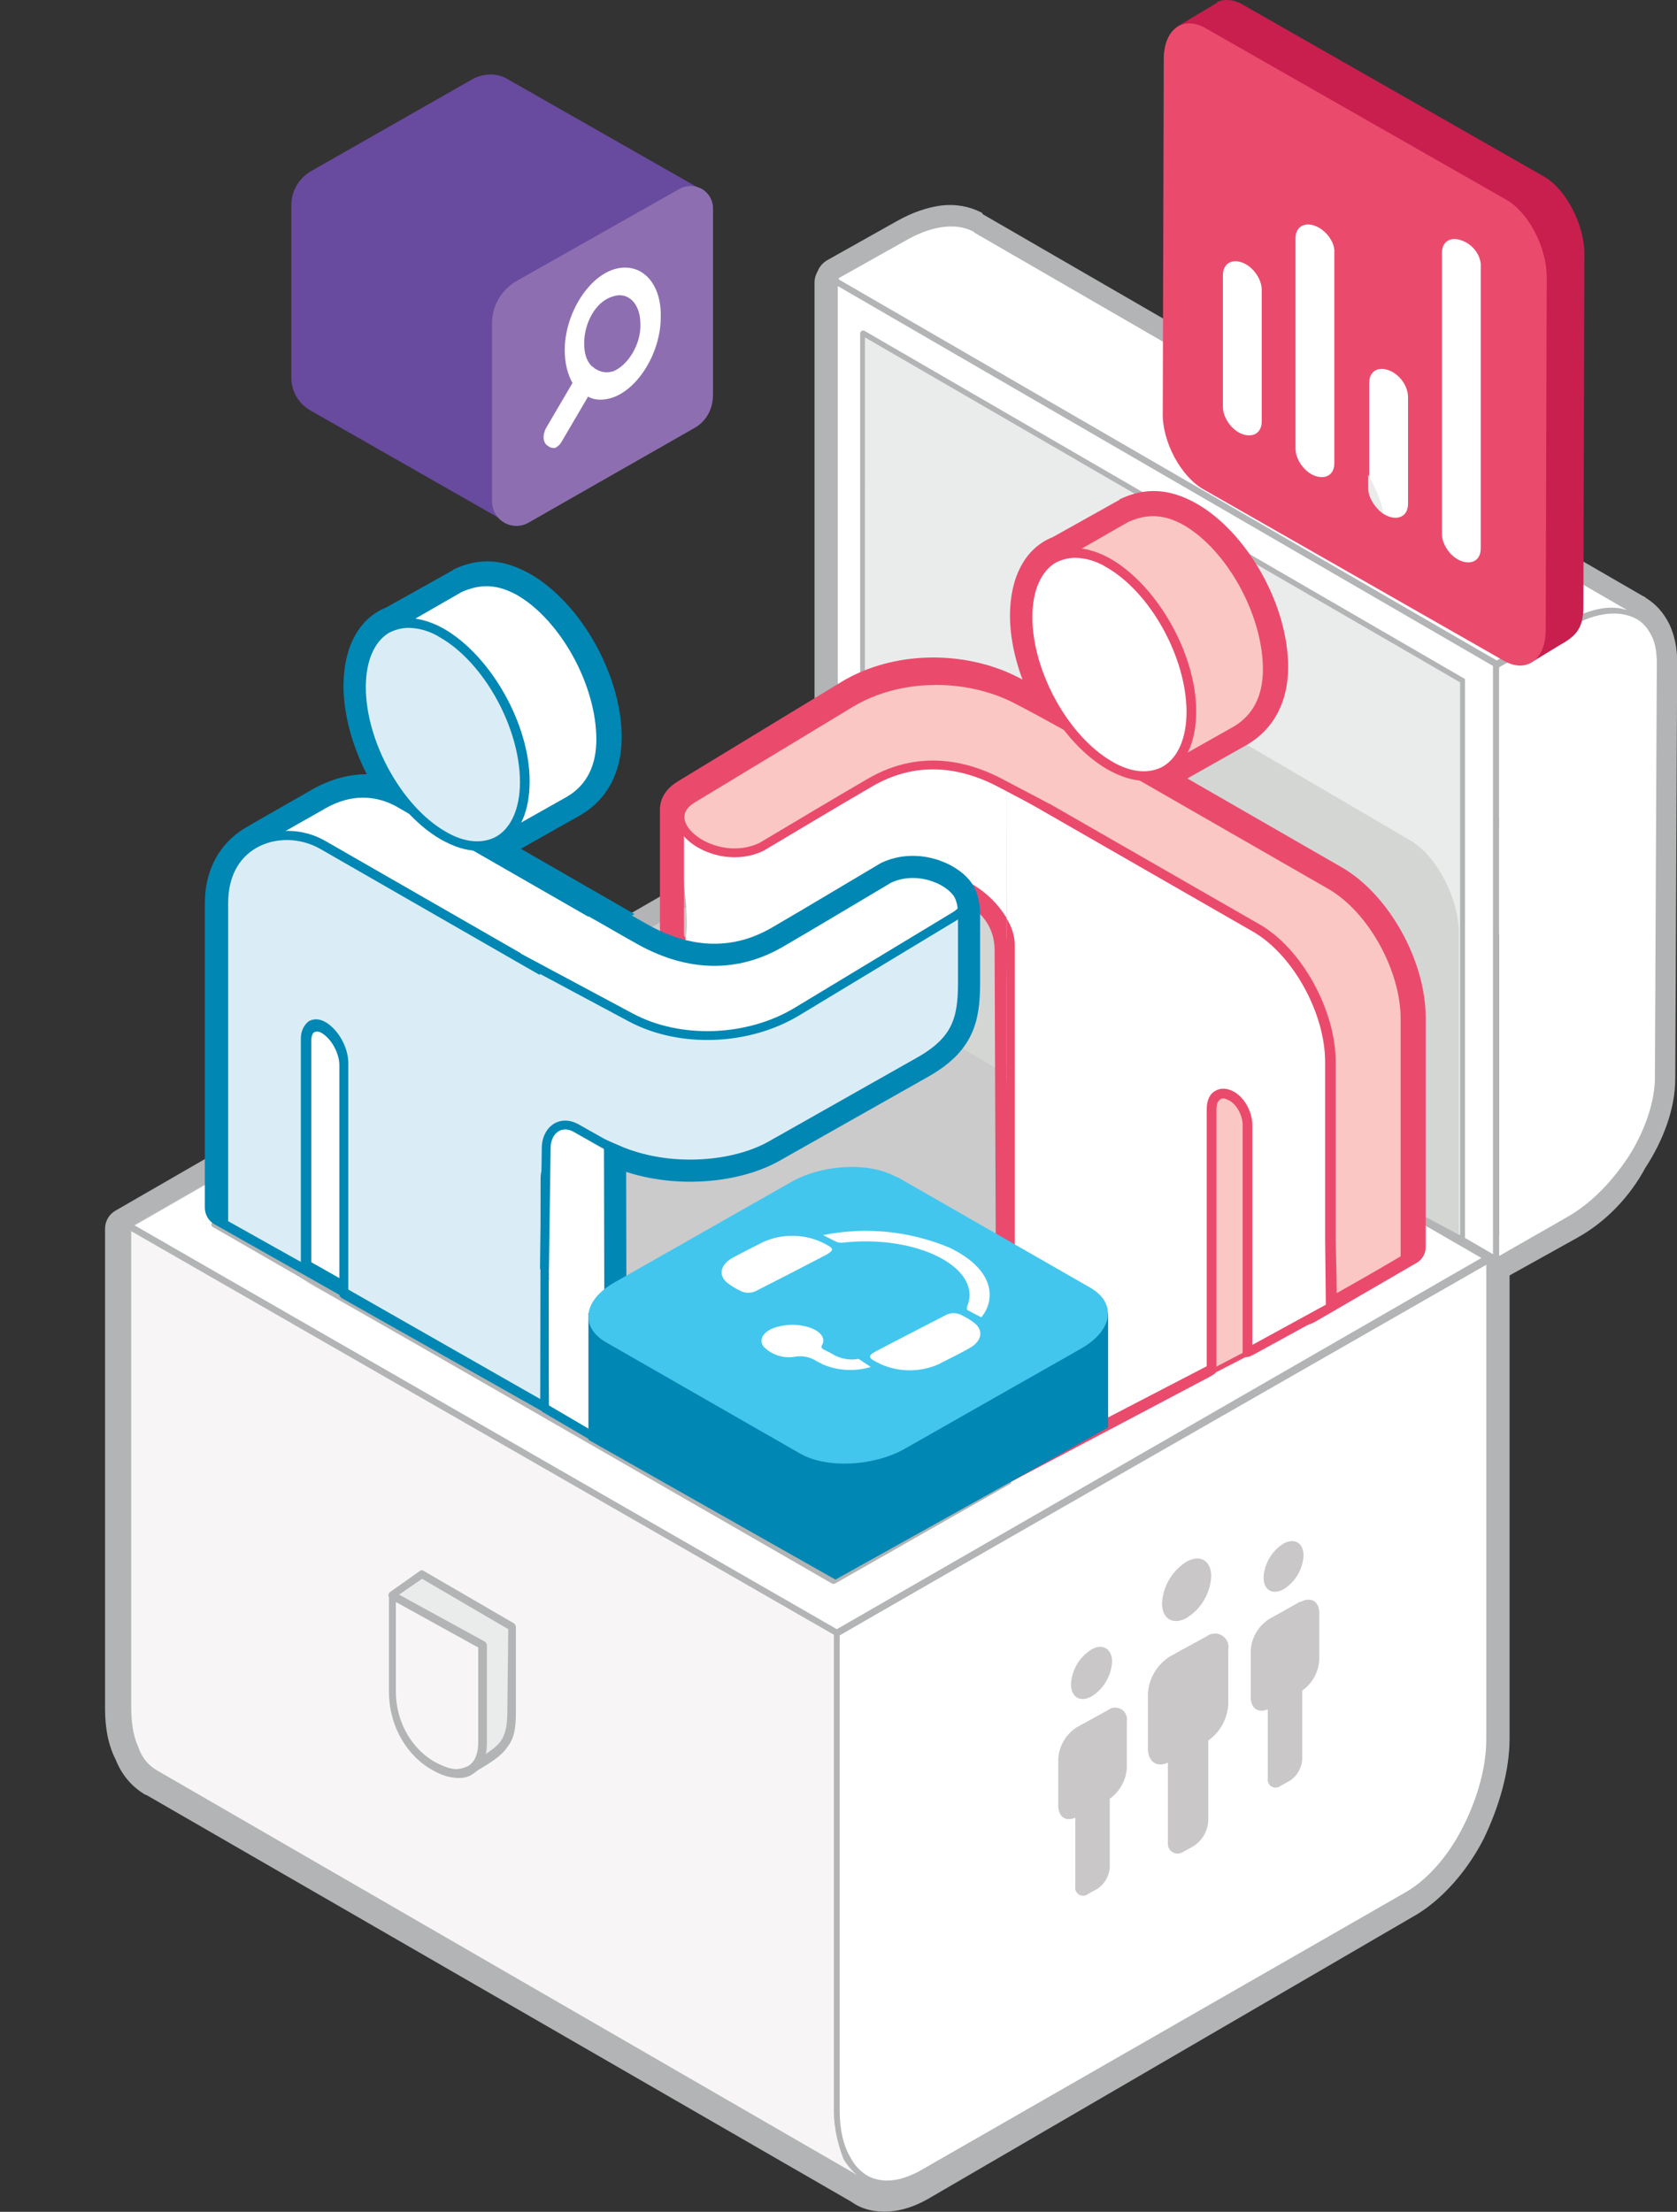 <?xml version="1.0" encoding="utf-8"?>
<!-- Generator: Adobe Illustrator 25.0.0, SVG Export Plug-In . SVG Version: 6.00 Build 0)  -->
<svg version="1.1" id="Layer_1" xmlns="http://www.w3.org/2000/svg" xmlns:xlink="http://www.w3.org/1999/xlink" x="0px" y="0px"
	 viewBox="0 0 182 240" style="enable-background:new 0 0 182 240;" xml:space="preserve">
<rect x="0" y="0" width="182" height="240" fill="#333333" stroke="none"/>
<style type="text/css">
	.st0{fill:#B2B4B5;}
	.st1{fill:#FFFFFF;}
	.st2{fill:#F7F5F5;}
	.st3{fill:#CBCBCB;}
	.st4{fill:#E0E0DF;}
	.st5{fill:#EAECEB;}
	.st6{fill:#C81F4E;}
	.st7{fill:#EA4B6D;}
	.st8{fill-rule:evenodd;clip-rule:evenodd;fill:#FFFFFF;}
	.st9{fill:#684A9E;}
	.st10{fill:#8D6FB1;}
	.st11{fill:#D4D6D4;}
	.st12{fill:none;stroke:#EA4B6D;stroke-width:2.4;stroke-miterlimit:2.613;}
	.st13{fill:#FAC7C5;}
	.st14{fill-rule:evenodd;clip-rule:evenodd;fill:#FAC7C5;}
	.st15{fill:none;stroke:#EA4B6D;stroke-width:0.5;stroke-miterlimit:2.613;}
	.st16{fill:#0087B4;}
	.st17{fill:#DAEDF7;}
	.st18{fill:none;stroke:#0087B4;stroke-width:0.96;stroke-miterlimit:2.613;}
	.st19{fill-rule:evenodd;clip-rule:evenodd;fill:#DAEDF7;}
	.st20{fill:none;stroke:#0087B4;stroke-width:2.4;stroke-miterlimit:2.613;}
	.st21{fill:#43C6ED;}
	.st22{fill:#C9C7C7;}
	.st23{fill:none;stroke:#EA4B6D;stroke-width:0.96;stroke-miterlimit:2.613;}
</style>
<g id="Hk0fKR.tif">
</g>
<g>
	<path class="st0" d="M171.19,134.3l-7.57,4.21c-0.63,0.42-1.47,0.42-2.21,0L89.66,97.07c-0.74-0.32-1.26-1.16-1.26-2V30.62
		c0-0.42,0.11-0.74,0.32-1.16l0.1-0.21c0.21-0.42,0.52-0.74,0.84-0.95l7.68-4.31c1.68-0.95,3.26-1.47,4.73-1.68
		c1.68-0.21,3.16,0.1,4.42,0.74c0.11,0,0.11,0.11,0.11,0.11l0.1,0.11l71.64,41.43c0.11,0,0.21,0.11,0.32,0.21
		c1.05,0.63,1.89,1.58,2.52,2.84c0.53,1.16,0.84,2.52,0.84,4l-0.21,45.32c0,3.16-1.26,6.62-3.26,9.67
		C176.87,129.88,174.24,132.61,171.19,134.3L171.19,134.3z M162.56,134.09l6.42-3.68c2.31-1.37,4.52-3.47,6-5.99
		c1.58-2.42,2.52-5.05,2.52-7.26l0.21-45.32c0-0.84-0.1-1.58-0.42-2.1c-0.21-0.42-0.53-0.74-0.84-1.05l-0.1-0.1L104.7,27.15
		c-0.11,0-0.21-0.1-0.32-0.1c-0.53-0.21-1.05-0.32-1.79-0.21c-0.95,0.11-1.89,0.42-3.05,1.05l-6.63,3.79v62.15L162.56,134.09
		L162.56,134.09z"/>
	<path class="st1" d="M161.83,103.28l15.78-36.49l-71.85-41.54l-0.1-0.11c-1.79-0.95-4.31-0.73-7.15,0.84l-7.68,4.31l-0.11,0.21
		v28.08L161.83,103.28L161.83,103.28z"/>
	<path class="st0" d="M108.28,69.94v5.78c0,2.73-1.16,5.78-2.94,8.62c-1.79,2.84-4.21,5.26-6.94,6.83l-7.57,4.21L90.4,95.6V28.72
		l0.11-0.21l0.11-0.1l7.68-4.31c1.37-0.84,2.73-1.26,4-1.37c1.16-0.1,2.1,0,2.94,0.42l0.42,0.21l0.1,0.1L177.61,65l0.21,0.11
		l-0.11,0.21l-15.78,25.66l-0.1,0.21l-0.21-0.11L108.28,69.94L108.28,69.94z M107.65,75.73v-6.83l0.42,0.32l53.65,21.13l15.46-25.24
		l-71.53-41.33l-0.1-0.11c-0.84-0.42-1.89-0.63-3.05-0.52c-1.16,0.11-2.42,0.52-3.79,1.37l-7.57,4.31l-0.11,0.11v65.72l7.15-4
		c2.63-1.47,5.05-3.89,6.73-6.62C106.6,81.3,107.65,78.35,107.65,75.73L107.65,75.73z"/>
	<path class="st0" d="M11.4,185.4v-52.05c0-0.84,0.42-1.58,1.16-2l71.11-41.01c0.74-0.42,1.58-0.42,2.42,0l76.37,44.16
		c0.84,0.42,1.37,1.16,1.37,2.1v52.05c0,3.57-1.16,7.47-2.84,10.94c-1.79,3.47-4.42,6.41-7.15,8.1l-53.12,30.91
		c-1.47,0.84-2.84,1.26-4.21,1.37c-1.47,0.1-2.95-0.21-4.1-1.05l-76.37-44.06c-0.1-0.1-0.32-0.1-0.42-0.21
		c-1.37-0.84-2.42-2.1-3.05-3.68C11.71,189.29,11.4,187.4,11.4,185.4L11.4,185.4z M16.13,134.72v50.68c0,1.37,0.21,2.63,0.63,3.47
		c0.32,0.74,0.74,1.26,1.26,1.58c0.11,0,0.11,0.11,0.21,0.11l76.27,43.95c0.1,0.11,0.21,0.11,0.32,0.21
		c0.42,0.21,0.84,0.31,1.26,0.21c0.63,0,1.37-0.32,2.1-0.74l53.13-30.81c2-1.16,4-3.47,5.36-6.2c1.47-2.73,2.32-5.89,2.32-8.73
		v-50.69l-74.16-42.9L16.13,134.72L16.13,134.72z"/>
	<path class="st2" d="M14.13,133.35v52.05c0,3.58,1.16,6.1,3.05,7.15l72.48,41.85c2.31,1.37,3.89,2,6.42,2.31L123.75,214
		c4.94-2.84,8.94-10.41,8.94-16.93v-43.64l-41.87,23.24L14.13,133.35L14.13,133.35z"/>
	<path class="st0" d="M132.27,197.07c0,3.15-0.95,6.73-2.63,9.67c-1.58,3.05-3.79,5.57-6.21,6.94l-28.72,19.24l-0.1,0.11v0.11
		l-0.74,3.36l-76.79-44.37c-0.95-0.53-1.68-1.37-2.1-2.63c-0.53-1.16-0.74-2.63-0.74-4.31v-51.74l76.37,43.74l0.11,0.1l0.11-0.1
		l41.34-23.34L132.27,197.07L132.27,197.07z M13.6,185.3l0.11,0.42v0.32L13.6,185.3L13.6,185.3z M132.48,153.22l-41.66,23.45
		l-76.69-43.95l-0.42-0.21v52.79c0,1.79,0.32,3.26,0.84,4.52l-0.21-1.16l0.21,0.84l0.42,0.73l-0.42-0.53c0.42,1.05,1.16,2,1.89,2.52
		c0.11,0.11,0.31,0.21,0.42,0.32l-0.42-0.42h0.11l0.31,0.42l0.74,0.42l76.48,44.16l0.32,0.21l0.11-0.42l0.74-3.68L123.85,214
		c2.53-1.47,4.73-4.1,6.42-7.15c1.68-3.15,2.63-6.63,2.63-9.99V152.7L132.48,153.22L132.48,153.22z"/>
	<path class="st1" d="M90.92,176.99v51.95c0,6.52,4,9.57,8.94,6.73l52.7-30.28c4.84-2.84,8.94-10.41,8.94-16.93V136.4l-70.38,40.59
		H90.92L90.92,176.99z"/>
	<path class="st0" d="M90.5,229.04v-52.47l0.42,0.21l70.69-40.8v52.58c0,3.26-1.05,6.83-2.63,9.99c-1.68,3.15-3.89,5.78-6.42,7.15
		l-52.81,30.28c-1.26,0.74-2.53,1.05-3.68,1.05c-0.95,0-1.79-0.21-2.63-0.74c-0.74-0.42-1.37-1.16-1.89-2
		C91.03,232.93,90.5,231.14,90.5,229.04L90.5,229.04z M91.13,177.41v51.63c0,2.1,0.42,3.79,1.16,5.05c0.42,0.84,1.05,1.47,1.68,1.89
		c0.63,0.42,1.47,0.63,2.31,0.63c1.05,0,2.1-0.31,3.37-0.95l52.81-30.28c2.42-1.37,4.63-3.89,6.21-6.94
		c1.58-3.05,2.63-6.52,2.63-9.68v-51.52L91.13,177.41L91.13,177.41z"/>
	<polygon class="st3" points="84.72,92.24 161.41,136.5 90.92,176.99 14.34,132.82 84.72,92.24 	"/>
	<path class="st4" d="M139.74,128.62l13.15,7.68l-13.15,7.47c0.63-1.58,1.37-4.1,1.37-7.36
		C141.21,133.03,140.37,130.3,139.74,128.62L139.74,128.62z"/>
	<polygon class="st1" points="52.74,115.58 52.74,111.06 14.34,133.14 90.92,177.3 161.3,136.71 144.15,126.83 139.95,128.72 
		152.25,136.5 90.77,171.73 33.7,139.34 23.81,132.82 52.74,115.58 	"/>
	<path class="st0" d="M160.77,136.5L84.72,92.55l-70.17,40.38l76.27,43.85L160.77,136.5L160.77,136.5z M84.93,92.02l76.58,44.27
		c0.11,0.11,0.21,0.21,0.11,0.42l-0.11,0.11l-70.48,40.69c-0.1,0.11-0.21,0-0.31,0l-76.9-44.16c-0.11-0.1-0.21-0.21-0.11-0.42
		l0.11-0.1l70.69-40.8C84.72,91.92,84.82,91.92,84.93,92.02L84.93,92.02z"/>
	<path class="st1" d="M179.81,117.26l0.21-45.32c0-5.36-4.31-7.26-9.57-4.31l-7.68,4.31l-0.1,0.21v64.56l7.57-4.21
		C175.4,129.35,179.81,122.52,179.81,117.26L179.81,117.26z"/>
	<path class="st0" d="M180.24,71.84l-0.21,45.32c0,2.73-1.16,5.78-2.95,8.62c-1.79,2.74-4.21,5.26-6.94,6.83l-7.78,4.42l-0.42,0.21
		V72.15l0.11-0.21l0.1-0.11l7.89-4.42c1.79-0.94,3.37-1.47,4.84-1.47c0.95,0,1.79,0.21,2.53,0.63c0.74,0.42,1.37,1.05,1.79,1.79
		C180.03,69.21,180.24,70.47,180.24,71.84L180.24,71.84z M179.6,117.26l0.21-45.32c0-1.26-0.21-2.42-0.74-3.26
		c-0.42-0.74-0.95-1.26-1.58-1.58c-0.63-0.32-1.47-0.53-2.31-0.53c-1.37,0-2.95,0.42-4.52,1.37l-7.89,4.42l-0.1,0.11v63.83
		l7.36-4.21c2.63-1.47,4.94-3.89,6.73-6.62C178.45,122.83,179.5,119.79,179.6,117.26L179.6,117.26z"/>
	<polygon class="st1" points="90.71,95.18 90.71,30.62 162.56,72.15 162.56,136.61 90.71,95.18 	"/>
	<polygon class="st5" points="158.56,133.67 158.56,74.04 93.55,36.4 93.87,53.75 93.87,96.65 152.46,130.83 158.46,134.19 
		158.56,133.67 	"/>
	<path class="st0" d="M158.99,134.51l-0.53-0.32V74.04L93.87,36.61v60.25l-0.52-0.32V36.19c0-0.11,0.1-0.32,0.31-0.32
		c0.11,0,0.11,0,0.11,0l65.12,37.75c0.1,0,0.1,0.11,0.1,0.21V134.51L158.99,134.51z"/>
	<path class="st0" d="M90.92,31.04v63.83l71.11,41.22V72.26L90.92,31.04L90.92,31.04z M90.29,95.07V30.51c0-0.1,0.1-0.31,0.32-0.31
		c0.11,0,0.11,0,0.21,0l71.74,41.54c0.11,0,0.11,0.1,0.11,0.21v64.46c0,0.1-0.11,0.31-0.32,0.31c-0.11,0-0.11,0-0.11,0L90.5,95.18
		C90.4,95.28,90.29,95.18,90.29,95.07L90.29,95.07z"/>
	<path class="st5" d="M55.58,176.57l-9.78-5.68l-3.26,2.31l2.21,4.94l3.47,10.62l2.73,3.47c4-2.42,4.42-2.94,4.52-6.31L55.58,176.57
		L55.58,176.57z"/>
	<path class="st0" d="M46,170.47l9.78,5.68c0.11,0.1,0.21,0.21,0.21,0.42v9.25c0,1.79-0.21,2.84-0.95,3.78
		c-0.63,0.95-1.79,1.68-3.79,2.84c-0.21,0.11-0.42,0.11-0.63-0.1l-2.74-3.47l-3.47-10.62c0,0,0,0,0-0.11l-2.21-4.84
		c-0.11-0.21,0-0.42,0.11-0.53l3.26-2.31C45.69,170.36,45.9,170.36,46,170.47L46,170.47z M55.16,176.78l-9.36-5.47l-2.73,1.89
		l2.1,4.52l3.37,10.51l2.52,3.15c1.68-1.05,2.73-1.68,3.26-2.42c0.53-0.74,0.74-1.68,0.74-3.26L55.16,176.78L55.16,176.78z"/>
	<path class="st2" d="M52.42,178.57l-9.79-5.36v10.41c0,8.31,9.79,12.09,9.79,5.57V178.57L52.42,178.57z"/>
	<path class="st0" d="M51.9,189.08c0,1.47-0.53,2.31-1.26,2.63c-0.53,0.21-1.05,0.32-1.58,0.21c-0.63-0.11-1.26-0.42-1.89-0.74
		c-2.21-1.26-4.21-4-4.21-7.68v-9.67l8.94,4.94V189.08L51.9,189.08z M42.85,172.78c-0.21-0.21-0.53-0.1-0.53,0.1
		c-0.11,0.11-0.11,0.11-0.11,0.21v10.41c0,4.1,2.21,7.15,4.63,8.52c0.74,0.42,1.47,0.74,2.21,0.84c0.74,0.11,1.37,0.11,2-0.21
		c1.05-0.53,1.79-1.68,1.79-3.47v-10.62c0-0.21-0.1-0.32-0.21-0.42L42.85,172.78L42.85,172.78z"/>
	<path class="st0" d="M90.4,171.2l-66.59-38.38l15.36-8.94c0-0.21,0.11-0.53,0.21-0.74l-16.3,9.46c-0.1,0.11-0.21,0.21-0.1,0.42
		l0.1,0.11l67.22,38.7c0.1,0.1,0.21,0,0.32,0l59.54-33.86v-0.74L90.4,171.2L90.4,171.2z"/>
	<path class="st6" d="M127.67,2.94l4.21-2.52c0-0.1,0.11,0,0.21-0.1V0.21c0.74-0.32,1.78-0.32,2.83,0.32l32.62,18.61
		c2.42,1.37,4.41,5.26,4.41,8.41l-0.11,38.28c0,2.52-0.95,3.26-2.63,4.21l-2.94,1.79l-12.94-39.33L127.67,2.94L127.67,2.94z"/>
	<path class="st7" d="M130.61,53.1l32.62,18.61c2.42,1.37,4.52-0.1,4.52-3.36l0.11-38.28c0-3.26-1.99-7.04-4.41-8.41L130.82,3.05
		c-2.42-1.37-4.52,0.11-4.52,3.37l-0.11,38.28C126.09,47.95,128.19,51.73,130.61,53.1L130.61,53.1z"/>
	<path class="st1" d="M158.6,26.08c-1.16-0.42-2.11,0.1-2.11,1.37v30.49c0,1.16,0.95,2.52,2.11,2.94c1.15,0.42,2.1-0.1,2.1-1.37
		V29.02C160.8,27.76,159.85,26.5,158.6,26.08L158.6,26.08z"/>
	<path class="st1" d="M150.7,40.17c-1.15-0.42-2.1,0.11-2.1,1.37V53.1c0,1.16,0.95,2.52,2.1,2.94c1.16,0.42,2.11-0.11,2.11-1.37
		V43.11C152.81,41.85,151.86,40.59,150.7,40.17L150.7,40.17z"/>
	<path class="st1" d="M142.7,24.5c-1.15-0.42-2.1,0.1-2.1,1.37v22.82c0,1.16,0.95,2.52,2.1,2.94c1.16,0.42,2.11-0.1,2.11-1.37V27.44
		C144.92,26.29,143.87,24.92,142.7,24.5L142.7,24.5z"/>
	<path class="st1" d="M134.82,28.49c-1.15-0.42-2.1,0.11-2.1,1.37v14.3c0,1.16,0.95,2.52,2.1,2.94c1.16,0.42,2.11-0.11,2.11-1.37
		v-14.3C136.93,30.28,135.98,28.92,134.82,28.49L134.82,28.49z"/>
	<path class="st5" d="M148.49,51.52v1.47c0,1.05,0.74,2.1,1.68,2.74C149.86,54.26,149.23,52.78,148.49,51.52L148.49,51.52z"/>
	<polygon class="st8" points="59.25,152.74 59.15,121.04 66.73,125.43 66.63,157.03 59.25,152.74 	"/>
	<path class="st9" d="M51.19,8.64l-17.36,9.89c-1.37,0.74-2.21,2.21-2.21,3.68v18.82c0,1.37,0.74,2.73,2,3.47l21.57,12.3l10.1-19.03
		l10.94-17.14L55.18,8.64C54.03,7.9,52.45,7.9,51.19,8.64L51.19,8.64z"/>
	<path class="st10" d="M73.7,20.52l-17.67,9.99c-1.58,0.94-2.63,2.63-2.63,4.52v19.35c0,2.1,2.21,3.36,4,2.31l17.88-10.2
		c1.37-0.74,2.1-2.1,2.1-3.68V22.62C77.38,20.73,75.38,19.57,73.7,20.52L73.7,20.52z"/>
	<path class="st1" d="M66.55,40.29c-0.74,0.21-1.37,0.11-2-0.31c-0.1,0-0.1-0.11-0.1-0.11c-0.1,0-0.1-0.11-0.21-0.11
		c-0.63-0.63-0.84-1.47-0.84-2.52c0-2.21,1.26-4.52,3.05-5.05c1.68-0.63,3.05,0.74,3.05,2.94C69.6,37.34,68.13,39.66,66.55,40.29
		L66.55,40.29z M66.55,29.25c-2.84,0.95-5.26,4.94-5.26,8.73c0,1.47,0.32,2.63,0.84,3.58l-2.84,4.84c-0.42,0.73-0.42,1.68,0.21,2
		c0.21,0.21,0.53,0.21,0.74,0.21c0.21-0.11,0.53-0.32,0.74-0.73l2.84-4.84c0.74,0.42,1.68,0.42,2.63,0.11
		c2.84-0.95,5.26-4.94,5.26-8.73C71.81,30.61,69.49,28.3,66.55,29.25L66.55,29.25z"/>
	<path class="st11" d="M102.47,90.88v21.71l42.17,24.93l9.34-5.86l4.35,2.32v-32.64c0-3.89-2.42-8.52-5.36-10.2l-29.4-17.2
		L102.47,90.88L102.47,90.88z"/>
	<path class="st12" d="M109.36,158.83l-0.22-55.71c0-6.58-8.27-9.04-13.38-6.28l-12.09,6.4c-3.63,1.72-10.85,1.47-10.85-2.57v-12.4
		c0-0.27-0.02-0.57,0.04-0.83c0.12-0.58,0.54-1.15,1.33-1.63L91.97,75c5.26-3.17,12.54-3.22,17.96-0.45
		c4.11,2.1,8.06,4.73,12.17,6.83"/>
	<path class="st8" d="M112.85,87.89c-1.41-1.21-3.1-2.83-4.87-3.46c-0.7-0.25-1.67-1.1-3.24-1.44c-9.42-2-11.77,4.54-18.29,6.05
		c-1.69,0.39-7.01,1.44-10.77,0.32c-4.35-1.29,1.17,13.24-2.41,13.93c-1.82,0.35,0.77,1.11,3.92,1.78
		c4.44,0.95,17.92-7.5,21.16-10.91c0.02-0.02,7.67-0.5,11.18,5.94C112,104.65,114.52,91.73,112.85,87.89L112.85,87.89z"/>
	<path class="st1" d="M144.54,96.07l-13.36-7.68l-4.94-2.84l-2.63-1.47c0.95,0.11,1.89,0,2.63-0.42l7.89-4.52
		c1.9-1.05,3.48-3.15,3.48-6.62c0-6.1-4-13.25-8.95-16.09c-2.53-1.47-4.52-1.26-6.42-0.32l-7.26,4.1c-2.1,0.74-3.47,3.15-3.47,6.63
		c0,4.63,2.42,9.99,5.79,13.56l-1.68-0.94c-1.6-0.93-3.81-1.38-6.35-0.55l-0.04,37l4.5,2.56l17.78,9.99l3.89,2.21l6.22,3.47
		l1.99-1.16l8.94-5.26v-17.14C152.53,105.22,148.95,98.7,144.54,96.07L144.54,96.07z"/>
	<path class="st7" d="M109.22,115.59l32.38,24.07l8.94-4.7v-24.39c0-4.73-3.26-10.62-7.06-12.83l-20.83-11.99
		c-0.84-0.42-1.16-1.47-0.95-2.32c0.21-0.84,1.16-1.47,2.1-1.37c0.63,0.1,1.16,0,1.58-0.21c0.11,0,0.21-0.11,0.32-0.11l7.47-4.21
		c1.58-0.95,2.42-2.63,2.42-4.94c0-5.36-3.68-11.88-7.89-14.41c-1.89-1.05-3.15-0.95-4.52-0.31l-7.15,3.99
		c-0.1,0-0.21,0.11-0.32,0.11c-1.37,0.52-2.21,2.31-2.21,4.84c0,3.99,2.1,8.94,5.16,12.09c0.74,0.74,0.74,1.79,0.1,2.63
		c-0.63,0.84-1.68,0.94-2.52,0.53l-1.68-0.95c-0.93-0.56-2.84-1.19-5.3-0.18l0-4.16c0.97-0.26,1.94-0.39,2.88-0.39
		c-1.58-3.05-2.53-6.52-2.53-9.57c0-4.21,1.68-7.36,4.63-8.52l7.15-4c0,0,0.1,0,0.1-0.1c2.84-1.37,5.47-1.16,8.31,0.42
		c5.57,3.15,10,11.04,10,17.77c0,3.79-1.58,6.73-4.42,8.41l-6.52,3.68l16.82,9.68c5.05,2.94,9.05,10.09,9.05,16.3v24.88
		c0,0.74-0.42,1.37-0.95,1.68l-10.94,6.35c-0.52,0.32-0.95,0.42-1.26,0.42c-0.32,0-0.64-0.1-0.95-0.21l-31.43-23.42L109.22,115.59
		L109.22,115.59z"/>
	<path class="st13" d="M134.23,79.35l-7.89,4.52l-8.42-14.51l-3.16-8.73l7.57-4.21c1.89-0.84,3.89-1.16,6.42,0.32
		c4.94,2.84,8.94,9.99,8.94,16.09C137.6,76.2,136.12,78.2,134.23,79.35L134.23,79.35z"/>
	<path class="st7" d="M134.23,79.35L134.23,79.35L134.23,79.35z M115.29,60.74l3.05,8.31l8.1,13.99l7.47-4.21
		c2.11-1.26,3.15-3.36,3.15-6.2c0-5.89-3.89-12.94-8.62-15.67c-2.1-1.15-3.89-1.26-6-0.32L115.29,60.74L115.29,60.74z M126.34,84.29
		c-0.21,0-0.32-0.1-0.42-0.21l-8.42-14.51l-3.37-8.94c-0.11-0.21,0-0.53,0.21-0.63l7.57-4.21c2.42-1.16,4.52-1.05,6.94,0.31
		c5.05,2.94,9.26,10.3,9.26,16.51c0,4.1-2,6.1-3.69,7.15l-7.88,4.52C126.44,84.29,126.34,84.29,126.34,84.29L126.34,84.29z"/>
	<path class="st13" d="M113.72,120.47v-19.87c0-1.37,0.84-1.89,2-1.26c1.16,0.74,2.21,2.42,2.21,3.89v52.93l21.78-11.22v-29.09
		c0-1.47,0.95-2.1,2.21-1.47c0.95,0.53,1.68,1.89,1.68,3.15v23.74l8.94-5.26v-25.42c0-5.47-3.68-11.99-8.1-14.51l-13.36-7.68
		l-4.94-2.84l-10.63-6.1c-1.58-0.91-3.75-1.37-6.25-0.59l-0.04,39.06L113.72,120.47L113.72,120.47z"/>
	<path class="st7" d="M120.57,154.26l18.97-9.9l-0.36-28.52c0-0.95,0.31-1.68,0.94-2c0.64-0.32,1.27-0.32,2,0.11
		c1.16,0.63,1.99,2.21,1.99,3.57l-0.04,23.36l7.94-4.49v-25.81c0-5.26-3.48-11.57-7.79-14.09l-28.92-16.61
		c-1.14-0.61-3.29-1.44-6.04-0.5l0-0.94c2.34-0.74,4.74-0.54,6.77,0.59l28.92,16.61c4.64,2.63,8.31,9.36,8.31,14.93v26.12
		c0,0.21-0.11,0.32-0.21,0.42l-8.98,5.12c-0.2,0.11-0.51,0.42-0.72,0.32c-0.23-0.11-0.07-23.38-0.07-25.04
		c0-0.95-0.64-2.21-1.48-2.63c-0.42-0.21-0.74-0.32-0.94-0.11c-0.32,0.21-0.43,0.53-0.43,1.16l0.12,28.47
		c0,0.15-18.82,9.73-20.72,10.69c-0.21-0.11-0.31-0.32-0.31-0.42l-2.12-51.35c0-1.26-0.84-2.84-1.89-3.47
		c-0.31-0.21-0.63-0.21-0.84-0.11c-0.21,0.11-0.32,0.53-0.32,0.95v19.87c0,0.21-0.11,0.32-0.21,0.42c-0.21,0.1-0.32,0.1-0.53,0
		l-4.39-2.5l0-1.2l3.97,2.23v-18.93c0-0.84,0.32-1.47,0.84-1.89c0.53-0.31,1.16-0.31,1.89,0.11c1.37,0.84,2.42,2.74,2.42,4.42
		l2.12,51.04H120.57L120.57,154.26z"/>
	<path class="st1" d="M109.72,161.56l21.78-12.69v-28.4c0-1.47,0.95-2.1,2.21-1.47c0.94,0.53,1.68,1.89,1.68,3.15l0.02,24.32
		l8.92-4.79v-26.37c0-5.47-3.68-11.99-8.1-14.51l-13.36-7.68l-4.94-2.84l-8.67-4.98C109.22,110.73,109.72,136.15,109.72,161.56
		L109.72,161.56z"/>
	<path class="st7" d="M135.92,145.93l7.97-4.36l-0.08-7.22v-19.14c0-5.26-3.47-11.57-7.78-14.09l-26.77-15.37l0-1.2l27.4,15.73
		c4.63,2.63,8.3,9.36,8.3,14.93v19.45c0,0.21,0.2,7.3,0.09,7.4l-8.95,4.9c-0.99,0.56-1.3,0.28-1.24-0.46v-24.46
		c0-0.95-0.63-2.21-1.47-2.63c-0.42-0.21-0.74-0.32-0.95-0.11c-0.32,0.21-0.42,0.53-0.42,1.16v28.14c0,0.45-0.27,0.5-0.74,0.8
		l-21.78,11.51c-0.15-0.08-0.25-0.21-0.29-0.31l0.01-60.97c0.56,0.87,0.91,1.91,0.91,2.88v56.55l20.83-10.81v-27.89
		c0-0.94,0.32-1.68,0.95-2c0.53-0.32,1.26-0.32,2,0.1c1.16,0.63,2,2.21,2,3.58V145.93L135.92,145.93z"/>
	<path class="st14" d="M113.34,87.54c-1.51-0.82-3.02-1.64-4.53-2.46c-4.98-2.7-9.88-2.79-14.36-0.19c-3.96,2.3-7.88,4.66-11.82,7
		c-5.13,2.44-11.71-2.68-7.47-5.24L92.29,76.3c5.25-3.17,12.53-3.22,17.96-0.45c4.11,2.1,8.06,4.5,12.17,6.6
		C119.34,84.25,116.42,85.74,113.34,87.54L113.34,87.54z"/>
	<path class="st15" d="M109.68,111.93l-0.23-7.5c0-6.58-8.27-9.04-13.38-6.28l-12.09,6.4c-3.63,1.72-10,0.85-10-3.18v-12.4"/>
	<path class="st1" d="M114.53,60.49c3.67-1.88,9.31,1.8,12.58,8.22c3.28,6.41,2.96,13.13-0.72,15.01c-3.67,1.88-9.31-1.8-12.58-8.22
		C110.53,69.08,110.85,62.36,114.53,60.49L114.53,60.49z"/>
	<path class="st7" d="M116.66,60.53c-0.74,0-1.47,0.21-2.1,0.53c-1.58,0.94-2.52,3.05-2.52,5.89c0,5.89,3.89,12.93,8.63,15.67
		c2.1,1.26,4.1,1.37,5.58,0.53c1.58-0.95,2.52-3.05,2.52-5.89c0-5.89-3.89-12.93-8.63-15.67C118.98,60.85,117.71,60.53,116.66,60.53
		L116.66,60.53z M124.24,84.72c-1.26,0-2.63-0.42-4.1-1.26c-5.05-2.94-9.26-10.3-9.26-16.51c0-3.26,1.05-5.68,3.05-6.83
		c1.79-1.05,4.21-0.84,6.63,0.53c5.05,2.94,9.26,10.3,9.26,16.51c0,3.26-1.05,5.68-3.05,6.83C126.02,84.5,125.18,84.72,124.24,84.72
		L124.24,84.72z"/>
	<path class="st1" d="M66.58,100.44L58.84,96l-4.94-2.84l-2.63-1.47c0.95,0.11,1.89,0,2.63-0.42l7.89-4.52
		c1.9-1.05,3.48-3.15,3.48-6.62c0-6.1-4-13.25-8.95-16.09c-2.53-1.47-4.52-1.26-6.42-0.32l-7.26,4.1c-2.1,0.74-3.47,3.15-3.47,6.63
		c0,4.62,2.42,9.99,5.79,13.56l-1.68-0.94c-2-1.16-4.94-1.58-8.31,0.31c-3.36,1.89-6.63,3.79-6.63,3.79v0.11
		c-2.31,0.94-4.1,3.26-4.1,6.73v18.3l5.89,3.37l11.26,6.41l17.78,9.99l0.4,0.23l-0.04-8.44v-23.54L66.58,100.44L66.58,100.44z"/>
	<path class="st16" d="M26.23,129.9l33.32,18.89l0.02,4.56l-36.29-20.51c-0.63-0.32-1.05-1.05-1.05-1.79V98
		c0-3.79,1.79-6.83,4.84-8.41c0.1-0.11,0.21-0.11,0.32-0.21l6.63-3.79c1.89-1.05,3.89-1.58,5.79-1.58
		c-1.58-3.05-2.53-6.52-2.53-9.57c0-4.21,1.68-7.36,4.63-8.52l7.15-4c0,0,0.1,0,0.1-0.1c2.84-1.37,5.47-1.16,8.31,0.42
		c5.57,3.15,10,11.04,10,17.77c0,3.79-1.58,6.73-4.42,8.41l-6.52,3.68l12.33,7.09l-4.31,2.36l-14.22-8.19
		c-0.84-0.42-1.16-1.47-0.95-2.32c0.21-0.84,1.16-1.47,2.1-1.37c0.63,0.1,1.16,0,1.58-0.21c0.11,0,0.21-0.11,0.32-0.11l7.47-4.21
		c1.58-0.95,2.42-2.63,2.42-4.94c0-5.36-3.68-11.88-7.89-14.41c-1.89-1.05-3.15-0.95-4.52-0.31l-7.15,3.99
		c-0.1,0-0.21,0.11-0.32,0.11c-1.37,0.53-2.21,2.31-2.21,4.84c0,3.99,2.1,8.94,5.15,12.09c0.74,0.73,0.74,1.79,0.1,2.63
		c-0.63,0.84-1.68,0.94-2.52,0.52l-1.68-0.95c-1.05-0.63-3.37-1.37-6.31,0.32l-6.21,3.58c-0.21,0.21-0.32,0.32-0.53,0.42
		c-1.89,0.74-2.84,2.52-2.84,4.94v31.91H26.23L26.23,129.9z"/>
	<path class="st1" d="M61.89,86.96L54,91.48l-8.42-14.51l-3.16-8.73L50,64.03c1.89-0.84,3.89-1.16,6.42,0.32
		c4.94,2.84,8.94,9.99,8.94,16.09C65.26,83.8,63.78,85.8,61.89,86.96L61.89,86.96z"/>
	<path class="st16" d="M61.89,86.96L61.89,86.96L61.89,86.96z M42.96,68.34L46,76.65l8.1,13.99l7.47-4.21
		c2.11-1.26,3.15-3.36,3.15-6.2c0-5.89-3.89-12.94-8.62-15.67c-2.1-1.15-3.89-1.26-6-0.32L42.96,68.34L42.96,68.34z M54,91.9
		c-0.21,0-0.32-0.1-0.42-0.21l-8.42-14.51l-3.37-8.94c-0.11-0.21,0-0.53,0.21-0.63l7.57-4.21c2.42-1.16,4.52-1.05,6.94,0.31
		c5.05,2.94,9.26,10.3,9.26,16.51c0,4.1-2,6.1-3.69,7.15l-7.88,4.52C54.11,91.9,54,91.9,54,91.9L54,91.9z"/>
	<path class="st1" d="M40.61,140.82l0.77-32.62c0-1.37,0.84-1.89,2-1.26c1.16,0.74,2.21,2.42,2.21,3.89v19.56l13.98,7.9l-0.05-10.43
		v-23.54l7.01-3.83L58.73,96l-4.94-2.84l-10.62-6.1c-2-1.16-4.94-1.58-8.31,0.31c-3.37,1.89-6.63,3.79-6.63,3.79l1.02,43.24
		L40.61,140.82L40.61,140.82z"/>
	<path class="st16" d="M46.11,130.07l13.45,7.64l0.01,1.22l-14.2-8.02c-0.21-0.11-0.32-0.32-0.32-0.42v-19.56
		c0-1.26-0.84-2.84-1.89-3.47c-0.32-0.21-0.63-0.21-0.84-0.11c-0.21,0.11-0.32,0.52-0.32,0.95v33.77c0,0.21-0.11,0.32-0.21,0.42
		c-0.21,0.1-0.32,0.1-0.53,0l-11.26-6.42c-0.11-0.11-0.21-0.21-0.32-0.42l-1.79-44.39c0-0.21,0.11-0.42,0.32-0.53l6.63-3.79
		c2.94-1.68,6.21-1.79,8.84-0.32l23.47,13.48l-1.13,0.62L42.96,87.48c-1.37-0.74-4.21-1.79-7.79,0.32l-6.31,3.58l1.68,43.86
		l10.31,5.78V108.2c0-0.84,0.32-1.47,0.84-1.89c0.53-0.31,1.16-0.31,1.89,0.11c1.37,0.84,2.42,2.74,2.42,4.42v19.24H46.11
		L46.11,130.07z"/>
	<path class="st17" d="M42.19,68.09c3.67-1.88,9.31,1.8,12.58,8.22c3.28,6.41,2.96,13.13-0.72,15.01c-3.67,1.88-9.31-1.8-12.58-8.22
		C38.19,76.69,38.52,69.97,42.19,68.09L42.19,68.09z"/>
	<path class="st16" d="M44.32,68.13c-0.74,0-1.47,0.21-2.1,0.53c-1.58,0.94-2.52,3.05-2.52,5.89c0,5.89,3.89,12.93,8.63,15.67
		c2.1,1.26,4.1,1.37,5.58,0.53c1.58-0.95,2.52-3.05,2.52-5.89c0-5.89-3.89-12.93-8.63-15.67C46.64,68.45,45.37,68.13,44.32,68.13
		L44.32,68.13z M51.9,92.32c-1.26,0-2.63-0.42-4.1-1.26c-5.05-2.94-9.26-10.3-9.26-16.51c0-3.26,1.05-5.68,3.05-6.83
		c1.79-1.05,4.21-0.84,6.63,0.53c5.05,2.94,9.26,10.3,9.26,16.51c0,3.26-1.05,5.68-3.05,6.83C53.69,92.11,52.84,92.32,51.9,92.32
		L51.9,92.32z"/>
	<path class="st17" d="M33.17,137.45v-24.63c0-1.37,0.84-1.89,2-1.26c1.16,0.74,2.21,2.42,2.21,3.89v24.31l21.78,12.41v-24.1
		c0-0.55,0.13-0.98,0.36-1.27v-20.91l-8.99-5.16l-4.94-2.84l-10.63-6.1c-4.42-2.53-10.83-0.42-10.83,6.31v34.4L33.17,137.45
		L33.17,137.45z"/>
	<path class="st16" d="M59.51,106.33L34.75,92.11c-2.21-1.26-4.94-1.26-6.94-0.1c-2,1.16-3.05,3.26-3.05,5.99v34.51l7.89,4.42
		v-24.21c0-0.84,0.32-1.47,0.84-1.89c0.53-0.32,1.16-0.32,1.89,0.11c1.37,0.84,2.42,2.73,2.42,4.42v24.57l20.83,11.88l0.04-23.92
		c0-0.91,0.29-1.63,0.88-1.96v1.85l0.01,25.3c-0.03,0.04-0.06,0.07-0.1,0.11c-0.21,0.1-0.32,0.1-0.53,0l-21.78-12.3
		c-0.21-0.11-0.32-0.31-0.32-0.42v-24.89c0-1.26-0.84-2.84-1.89-3.47c-0.32-0.21-0.63-0.21-0.84-0.1c-0.21,0.1-0.32,0.53-0.32,0.95
		v24.94c0,0.21-0.11,0.32-0.21,0.42c-0.21,0.1-0.32,0.1-0.53,0l-8.94-5.05c-0.21-0.11-0.32-0.32-0.32-0.42V98
		c0-3.05,1.26-5.47,3.58-6.83c2.31-1.37,5.47-1.37,8,0.11l24.13,13.86V106.33L59.51,106.33z"/>
	<polyline class="st18" points="59.05,152.75 66.48,157.11 66.86,124.97 	"/>
	<path class="st19" d="M61.8,122.37l3.02,1.56c5.97,3.51,14.25,3.17,19.06,0.52l16.24-9.18c4.36-2.47,5.02-5.12,5.03-9.12v-8.64
		l-4.05,1.6L81,107.69l-22.42-2.75l0.14,20.12C59.34,123.82,59.78,122.44,61.8,122.37L61.8,122.37z"/>
	<path class="st8" d="M65.42,98.55c1.51,0.82,3.02,1.64,4.53,2.46c4.98,2.7,9.87,2.79,14.36,0.18c3.96-2.3,7.88-4.66,11.82-7
		c5.13-2.44,11.71,2.68,7.47,5.24l-17.13,10.35c-5.26,3.17-12.53,3.21-17.96,0.45c-4.11-2.1-8.12-4.53-12.23-6.63
		C59.36,101.81,62.34,100.35,65.42,98.55L65.42,98.55z"/>
	<path class="st18" d="M65.42,98.55c1.51,0.82,3.02,1.64,4.53,2.46c4.98,2.7,9.87,2.79,14.36,0.18c3.96-2.3,7.88-4.66,11.82-7
		c5.13-2.44,11.71,2.68,7.47,5.24l-17.13,10.35c-5.26,3.17-12.65,3.49-18.02,0.62l-12.43-6.65 M105.15,97.52v8.64
		c-0.01,4-0.67,6.65-5.03,9.12l-16.24,9.18c-4.81,2.64-13.05,2.77-19.02-0.74l-2.45-1.38c-1.75-0.84-3.06,0.43-3.13,2.09
		l-0.19,13.29"/>
	<path class="st20" d="M66.82,157.25l-0.07-31.83c5.62,2.45,12.8,1.94,17.15-0.45l16.24-9.18c4.36-2.47,5.02-5.12,5.03-9.12v-7.32
		c0-0.96-0.14-2.07-0.72-2.87c-1.37-1.89-5.11-3.28-8.29-1.77c-3.94,2.33-7.86,4.7-11.82,7c-4.49,2.6-9.38,2.51-14.36-0.19
		c-1.51-0.82-4.44-2.56-5.95-3.37"/>
	<polygon class="st16" points="120.24,142.48 63.86,142.48 63.86,156.23 90.67,171.4 120.26,154.9 120.26,142.48 120.24,142.48 	"/>
	<path class="st21" d="M97.33,127.69l20.97,12.02c2.9,1.65,2.51,4.58-0.86,6.56l-19.24,10.93c-3.38,1.92-8.53,2.19-11.43,0.49
		L65.8,145.67c-2.91-1.66-2.51-4.58,0.86-6.5l19.24-10.93c3.38-1.92,8.52-2.19,11.43-0.49V127.69L97.33,127.69z"/>
	<path class="st1" d="M90.4,146.96c-0.29-0.17-0.58-0.32-0.88-0.46c-0.36-0.16-0.45-0.31-0.3-0.56c0.43-0.73-0.19-1.51-1.39-1.9
		c-1.3-0.42-2.71-0.38-3.99,0.11c-1.09,0.47-1.5,1.29-0.96,1.98c0.88,0.89,2.14,1.3,3.38,1.09c0.83-0.15,1.69,0.03,2.39,0.49
		l0.7,0.36c1.63,0.68,3.45,0.77,5.15,0.26l-1.32-0.88C92.22,147.63,91.23,147.45,90.4,146.96L90.4,146.96z M103.06,135.39
		c-4.34-1.82-9.12-2.3-13.73-1.37c0.5,0.25,0.97,0.51,1.5,0.75c0.2,0.07,0.41,0.09,0.61,0.07c8.11-0.92,15.31,2.77,13.5,6.98v0.3
		c0.49,0.28,1.03,0.55,1.56,0.82C108.14,140.94,107.88,137.71,103.06,135.39L103.06,135.39z M104.48,142.77
		c-0.61-0.37-1.37-0.37-1.98,0l-3.77,1.95l-3.18,1.65c-1.53,0.79-1.52,0.9,0.07,1.67c1.98,0.87,4.24,0.87,6.22,0
		c1.09-0.56,2.19-1.09,3.28-1.7c1.37-0.73,1.68-1.86,0.71-2.72C105.41,143.29,104.96,143,104.48,142.77L104.48,142.77z
		 M85.98,138.07l3.18-1.65c1.53-0.79,1.52-0.9-0.07-1.67c-1.98-0.87-4.24-0.87-6.22,0c-1.09,0.56-2.19,1.09-3.28,1.69
		c-1.37,0.73-1.68,1.86-0.71,2.72c0.42,0.33,0.87,0.61,1.34,0.84c0.61,0.37,1.37,0.37,1.98,0L85.98,138.07L85.98,138.07z"/>
	<path class="st22" d="M120.25,185.56l-1.2,0.66l-0.96,0.53l-1.21,0.66c-1.19,0.75-1.95,2.04-2.03,3.45v5.07
		c0,1.21,0.82,1.77,1.85,1.3v7.45c-0.09,0.47,0.22,0.92,0.69,1.01c0.25,0.05,0.5-0.02,0.7-0.18l0.96-0.53
		c0.82-0.52,1.33-1.39,1.39-2.36v-7.44c1.09-0.78,1.77-2.01,1.85-3.34v-5.07c0.12-0.69-0.35-1.35-1.05-1.46
		C120.89,185.25,120.52,185.34,120.25,185.56L120.25,185.56z M118.46,178.98c-1.32,0.82-2.15,2.23-2.23,3.77
		c0,1.41,1,2.01,2.23,1.33c1.31-0.82,2.15-2.23,2.23-3.78C120.69,178.89,119.63,178.29,118.46,178.98L118.46,178.98z M128.78,169.45
		c-1.58,0.99-2.57,2.68-2.67,4.53c0,1.68,1.2,2.4,2.67,1.58c1.58-0.98,2.57-2.67,2.67-4.52
		C131.45,169.34,130.25,168.64,128.78,169.45L128.78,169.45z M139.3,167.49c-1.28,0.8-2.09,2.17-2.17,3.68
		c0,1.37,0.97,1.94,2.17,1.28c1.28-0.8,2.09-2.17,2.17-3.67C141.46,167.41,140.49,166.84,139.3,167.49L139.3,167.49z M141.08,173.8
		l-2.1,1.19l-1.2,0.66c-1.2,0.75-1.97,2.04-2.04,3.45v5.07c0,1.21,0.82,1.75,1.85,1.3v7.49c-0.08,0.47,0.23,0.92,0.7,1
		c0.24,0.04,0.49-0.02,0.69-0.18l0.96-0.53c0.82-0.51,1.33-1.39,1.39-2.36v-7.45c1.09-0.77,1.77-2,1.85-3.33v-5.08
		c0-1.27-0.92-1.82-2.04-1.2L141.08,173.8L141.08,173.8z M130.92,177.57l-1.42,0.78l-1.12,0.61l-1.41,0.78
		c-1.4,0.88-2.3,2.39-2.39,4.04v5.95c0,1.42,0.96,2.1,2.17,1.53v8.73c-0.05,0.58,0.38,1.09,0.96,1.14c0.24,0.02,0.48-0.04,0.67-0.17
		l1.12-0.62c0.96-0.6,1.57-1.63,1.63-2.76v-8.72c1.28-0.91,2.08-2.35,2.17-3.91v-5.95c0.15-0.8-0.37-1.57-1.17-1.72
		c-0.43-0.08-0.88,0.03-1.22,0.31H130.92L130.92,177.57z"/>
	<path class="st23" d="M113.68,87.66c-1.51-0.82-3.36-1.76-4.87-2.57c-4.98-2.7-9.88-2.79-14.36-0.19c-3.96,2.3-7.88,4.66-11.82,7
		c-5.13,2.44-11.71-2.68-7.47-5.24L92.29,76.3c5.25-3.17,12.53-3.22,17.96-0.45c1.85,0.95,3.68,1.96,5.5,2.97"/>
</g>
</svg>
